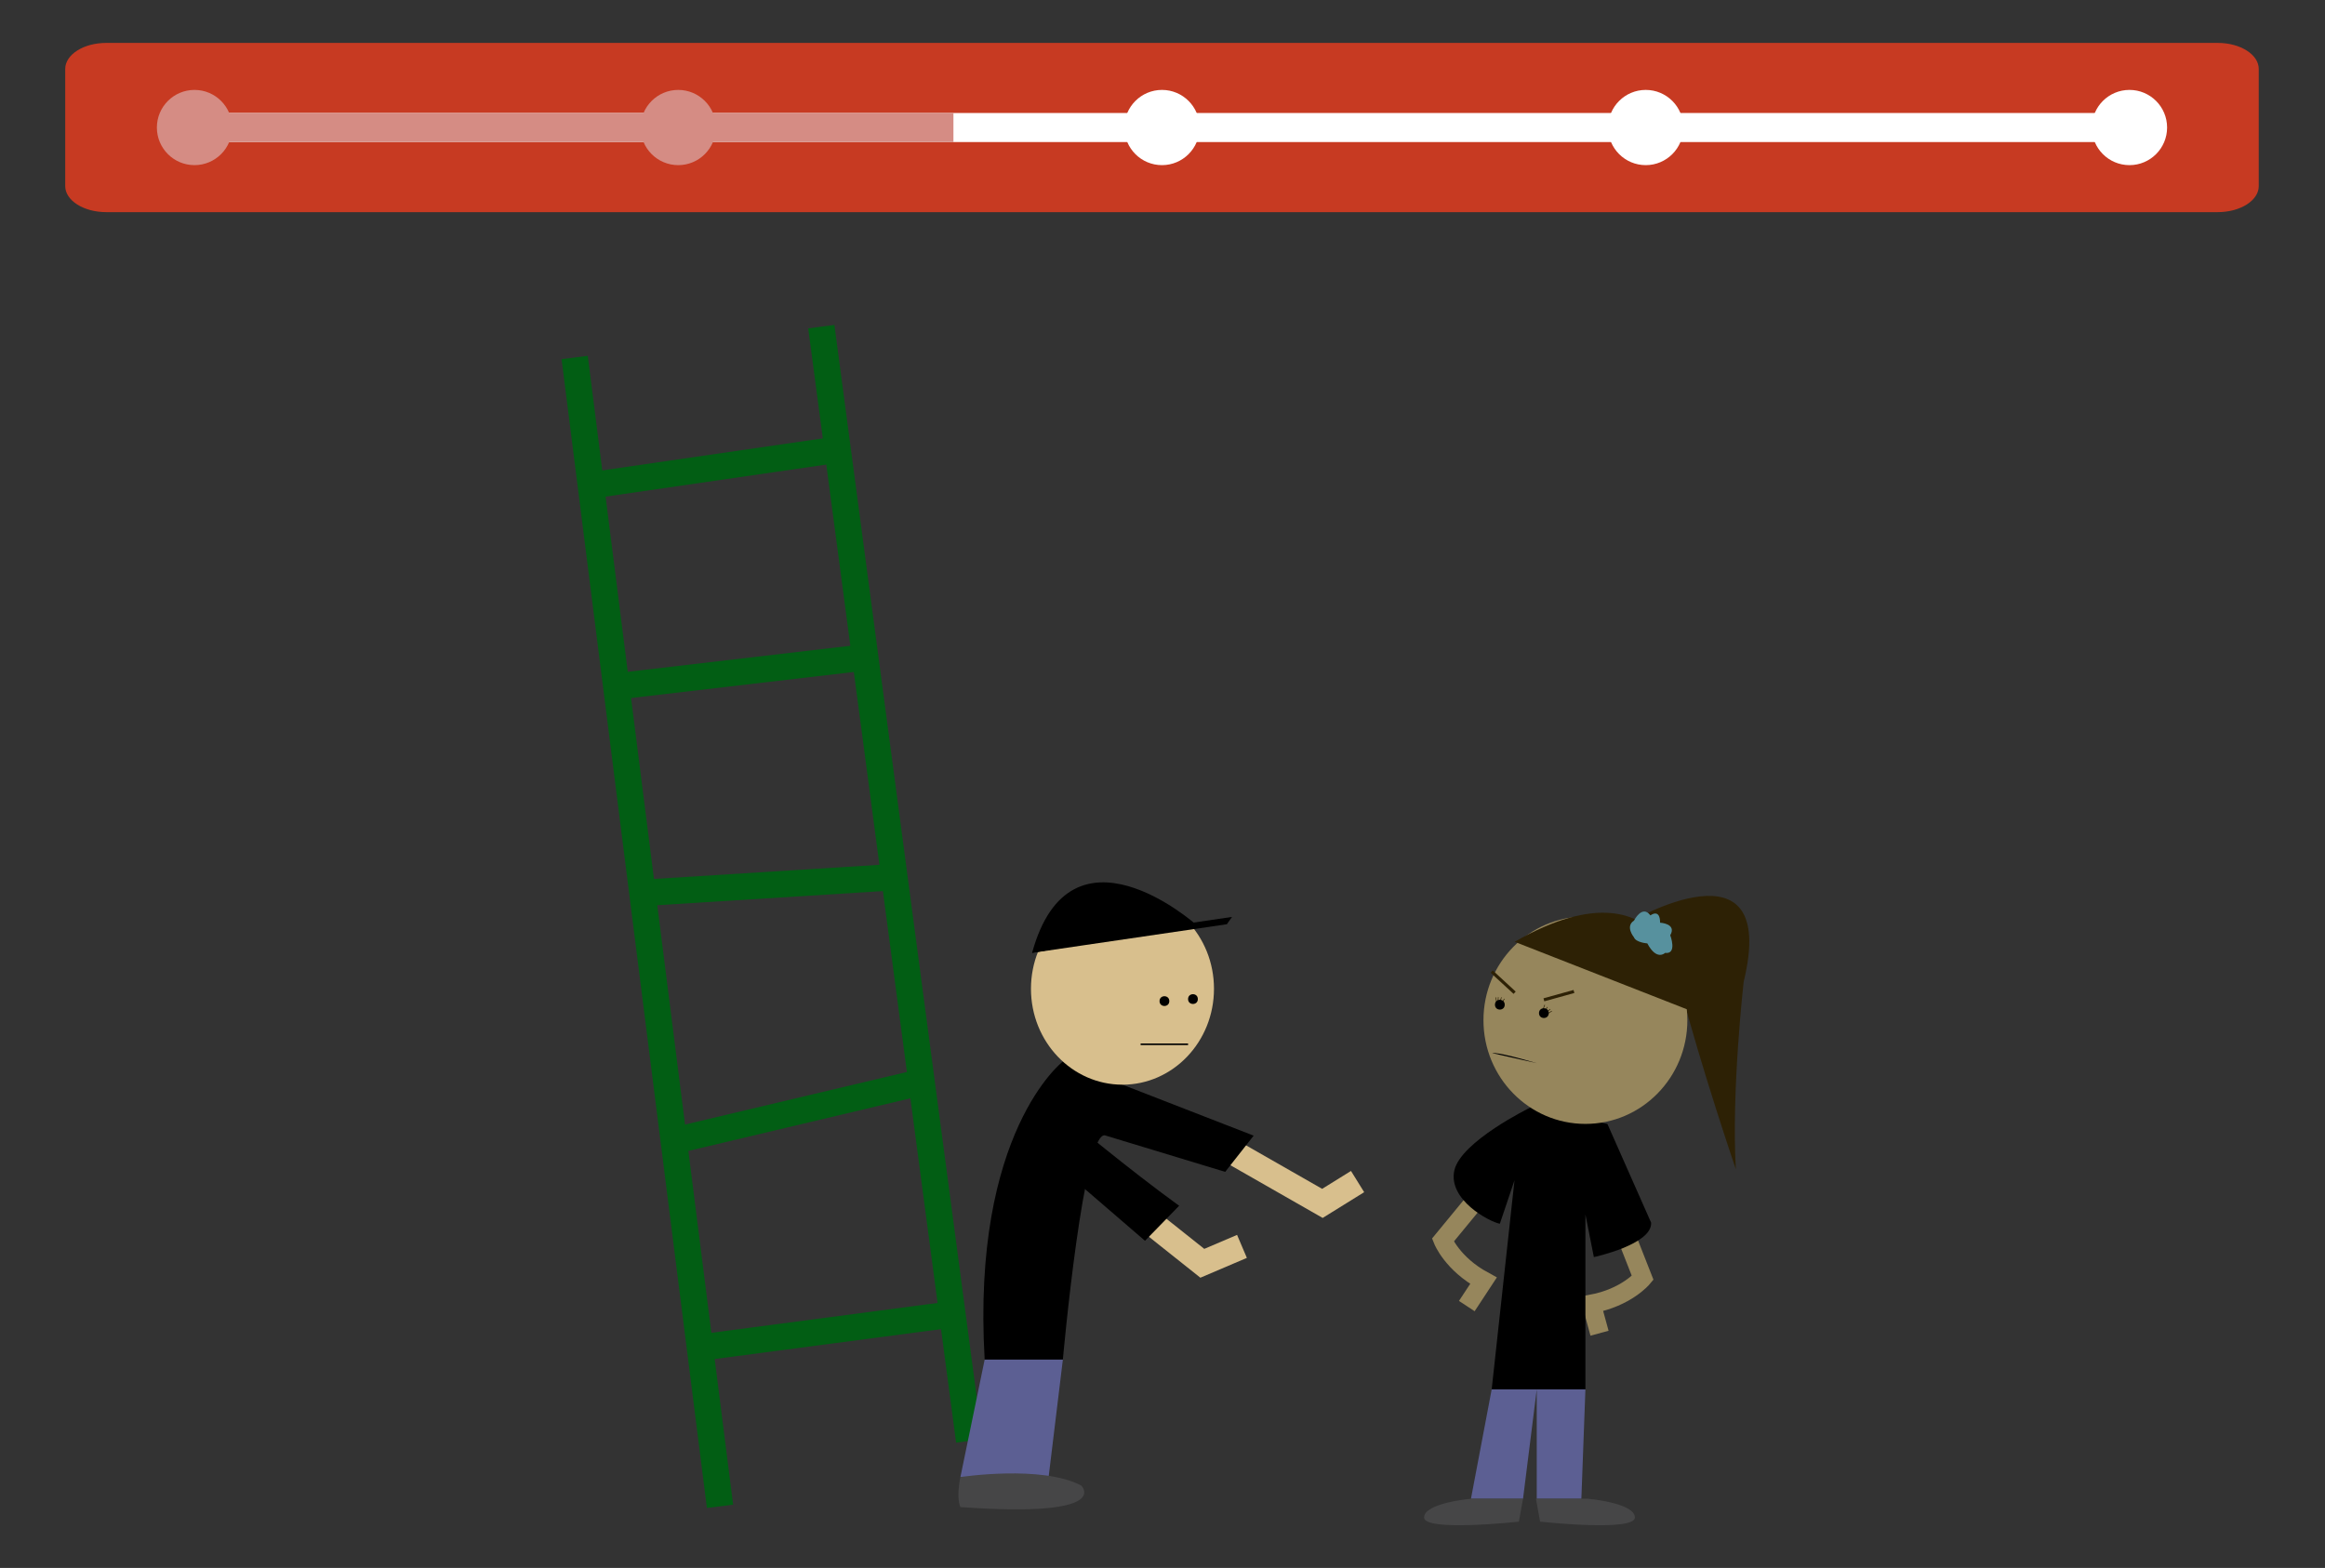 <?xml version="1.0" encoding="utf-8"?>
<!-- Generator: Adobe Illustrator 17.0.0, SVG Export Plug-In . SVG Version: 6.00 Build 0)  -->
<!DOCTYPE svg PUBLIC "-//W3C//DTD SVG 1.1//EN" "http://www.w3.org/Graphics/SVG/1.1/DTD/svg11.dtd">
<svg version="1.1" id="Layer_1" xmlns="http://www.w3.org/2000/svg" xmlns:xlink="http://www.w3.org/1999/xlink" x="0px" y="0px"
	 width="640px" height="431.597px" viewBox="0 0 640 431.597" enable-background="new 0 0 640 431.597" xml:space="preserve">
<rect x="0" y="0" width="640" height="431.597" fill="#333333" stroke="none"/>
<path fill="none" stroke="#96865C" stroke-width="5.161" stroke-miterlimit="10" d="M445.75,335.391l6.431,16.376
	c0,0-4.456,5.385-14.086,7.176l2.204,8.049"/>
<path fill="none" stroke="#96865C" stroke-width="5.161" stroke-miterlimit="10" d="M408.35,327.779l-11.178,13.586
	c0,0,2.574,6.498,11.178,11.178l-4.584,6.974"/>
<path d="M421.269,304.854c0,0-19.227,9.353-20.947,17.381s9.594,14.049,12.538,14.622l4.036-11.969l-6.281,57.556h25.798v-48.167
	l2.328,11.755c0,0,16.056-3.44,15.769-9.461l-12.042-27.198L421.269,304.854z"/>
<path fill="#2D2105" d="M448.483,253.903c0,0,41.474-24.526,31.494,16.359c0,0-3.423,30.215-2.149,51.595
	c0,0-9.281-27.087-15.578-51.004L448.483,253.903z"/>
<ellipse fill="#96865C" cx="436.414" cy="280.825" rx="28.063" ry="28.547"/>
<line fill="none" stroke="#2D2105" stroke-width="0.172" stroke-miterlimit="10" x1="411.74" y1="274.54" x2="411.962" y2="275.888"/>
<line fill="none" stroke="#2D2105" stroke-width="0.172" stroke-miterlimit="10" x1="412.428" y1="274.49" x2="412.343" y2="275.853"/>
<line fill="none" stroke="#2D2105" stroke-width="0.172" stroke-miterlimit="10" x1="413.302" y1="274.525" x2="412.861" y2="275.818"/>
<line fill="none" stroke="#2D2105" stroke-width="0.172" stroke-miterlimit="10" x1="414.103" y1="274.938" x2="413.446" y2="276.136"/>
<line fill="none" stroke="#2D2105" stroke-width="0.172" stroke-miterlimit="10" x1="425.23" y1="276.597" x2="424.736" y2="277.871"/>
<line fill="none" stroke="#2D2105" stroke-width="0.172" stroke-miterlimit="10" x1="425.974" y1="277.204" x2="425.207" y2="278.334"/>
<line fill="none" stroke="#2D2105" stroke-width="0.172" stroke-miterlimit="10" x1="426.732" y1="277.769" x2="425.695" y2="278.658"/>
<line fill="none" stroke="#2D2105" stroke-width="0.172" stroke-miterlimit="10" x1="427.176" y1="278.31" x2="426" y2="279.007"/>
<path fill="#2D2105" d="M416.933,259.245l47.544,18.626C464.477,277.871,461.821,233.57,416.933,259.245z"/>
<line fill="none" stroke="#2D2105" stroke-width="0.86" stroke-miterlimit="10" x1="433.263" y1="272.921" x2="424.983" y2="275.214"/>
<line fill="none" stroke="#2D2105" stroke-width="0.86" stroke-miterlimit="10" x1="410.616" y1="267.441" x2="416.933" y2="273.265"/>
<circle cx="412.861" cy="276.558" r="1.344"/>
<circle cx="424.983" cy="278.873" r="1.344"/>
<path d="M410.775,289.886c0,0,1.138-0.509,12.242,2.772"/>
<polygon fill="#5C5F93" points="410.616,382.443 404.91,412.548 419.245,412.548 423.018,382.443 423.018,412.548 435.301,412.548 
	436.414,382.443 "/>
<path fill="#464647" d="M404.91,412.548c0,0-12.902,1.147-12.902,5.161s26.09,1.147,26.09,1.147l1.147-6.308H404.91z"/>
<path fill="#464647" d="M437.13,412.548c0,0,12.902,1.147,12.902,5.161s-26.09,1.147-26.09,1.147l-1.147-6.308H437.13z"/>
<path fill="#57919E" d="M454.307,251.976c0,0,2.644-2.045,2.668,2.013c0,0,4.653,0.217,2.795,3.455c0,0,2.011,5.288-1.418,4.856
	c0,0-2.298,2.306-4.896-2.617c0,0-3.178-0.226-3.686-1.695c0,0-2.483-2.959,0.017-4.575
	C449.787,253.414,452.037,248.916,454.307,251.976z"/>
<polyline fill="none" stroke="#D8BF8D" stroke-width="6.881" stroke-miterlimit="10" points="325.78,309.401 364.019,331.252 
	373.7,325.243 "/>
<line fill="none" stroke="#025E14" stroke-width="7.274" stroke-miterlimit="10" x1="226.082" y1="89.919" x2="266.791" y2="396.64"/>
<path d="M292.573,292.197c0,0-25.168,19.356-21.526,82.062h21.526c0,0,5.788-64.62,11.857-61.653l32.828,9.967l7.838-9.967
	L292.573,292.197z"/>
<ellipse fill="#D8BF8D" cx="308.982" cy="272.174" rx="25.189" ry="26.403"/>
<polygon fill="#5C5F93" points="271.047,374.258 264.37,406.582 288.649,406.582 292.573,374.258 "/>
<path fill="#464647" d="M264.37,406.582c0,0,22.363-3.408,33.258,2.326c0,0,9.175,8.996-33.258,5.932
	C264.37,414.84,263.125,412.609,264.37,406.582z"/>
<polyline fill="none" stroke="#D8BF8D" stroke-width="6.881" stroke-miterlimit="10" points="296.495,320.326 330.965,347.739 
	341.876,343.089 "/>
<path d="M301.642,310.854"/>
<path d="M294.14,308.045c0,0,16.946,14.089,29.89,23.453c0.186,0.134,0.371,0.268,0.555,0.401l-9.405,9.646l-23.983-20.661"/>
<circle cx="320.529" cy="275.568" r="1.344"/>
<circle cx="328.384" cy="275.009" r="1.344"/>
<path d="M338.165,252.887l-54.062,9.399c10.558-38.471,45.023-7.865,45.023-7.865"/>
<polygon points="337.716,254.411 284.103,262.285 285.527,260.27 339.14,252.396 "/>
<line fill="none" stroke="#025E14" stroke-width="7.274" stroke-miterlimit="10" x1="158.191" y1="98.405" x2="198.198" y2="414.64"/>
<line fill="none" stroke="#025E14" stroke-width="7.274" stroke-miterlimit="10" x1="162.645" y1="133.613" x2="230.572" y2="123.751"/>
<line fill="none" stroke="#025E14" stroke-width="7.274" stroke-miterlimit="10" x1="169.647" y1="188.955" x2="238.163" y2="180.942"/>
<line fill="none" stroke="#025E14" stroke-width="7.274" stroke-miterlimit="10" x1="178.195" y1="245.703" x2="246.803" y2="241.4"/>
<line fill="none" stroke="#025E14" stroke-width="7.274" stroke-miterlimit="10" x1="185.469" y1="314.021" x2="253.681" y2="297.86"/>
<line fill="none" stroke="#025E14" stroke-width="7.274" stroke-miterlimit="10" x1="192.672" y1="370.96" x2="262.165" y2="361.784"/>
<line fill="none" stroke="#000000" stroke-width="0.43" stroke-miterlimit="10" x1="327.04" y1="287.451" x2="313.976" y2="287.451"/>
<path fill="#C73A22" d="M621.763,51.227c0,3.958-5.056,7.167-11.293,7.167H29.248c-6.237,0-11.293-3.209-11.293-7.167V18.979
	c0-3.958,5.056-7.167,11.293-7.167H610.47c6.237,0,11.293,3.209,11.293,7.167V51.227z"/>
<line fill="none" stroke="#FFFFFF" stroke-width="8" stroke-miterlimit="10" x1="53.538" y1="35.103" x2="586.18" y2="35.103"/>
<circle fill="#D58C84" cx="53.538" cy="35.103" r="10.354"/>
<circle fill="#FFFFFF" cx="319.859" cy="35.103" r="10.354"/>
<circle fill="#FFFFFF" cx="586.18" cy="35.103" r="10.354"/>
<circle fill="#D58C84" cx="186.698" cy="35.103" r="10.354"/>
<circle fill="#FFFFFF" cx="453.02" cy="35.103" r="10.354"/>
<line fill="none" stroke="#D58C84" stroke-width="8" stroke-miterlimit="10" x1="53.538" y1="35.103" x2="262.452" y2="35.103"/>
</svg>
